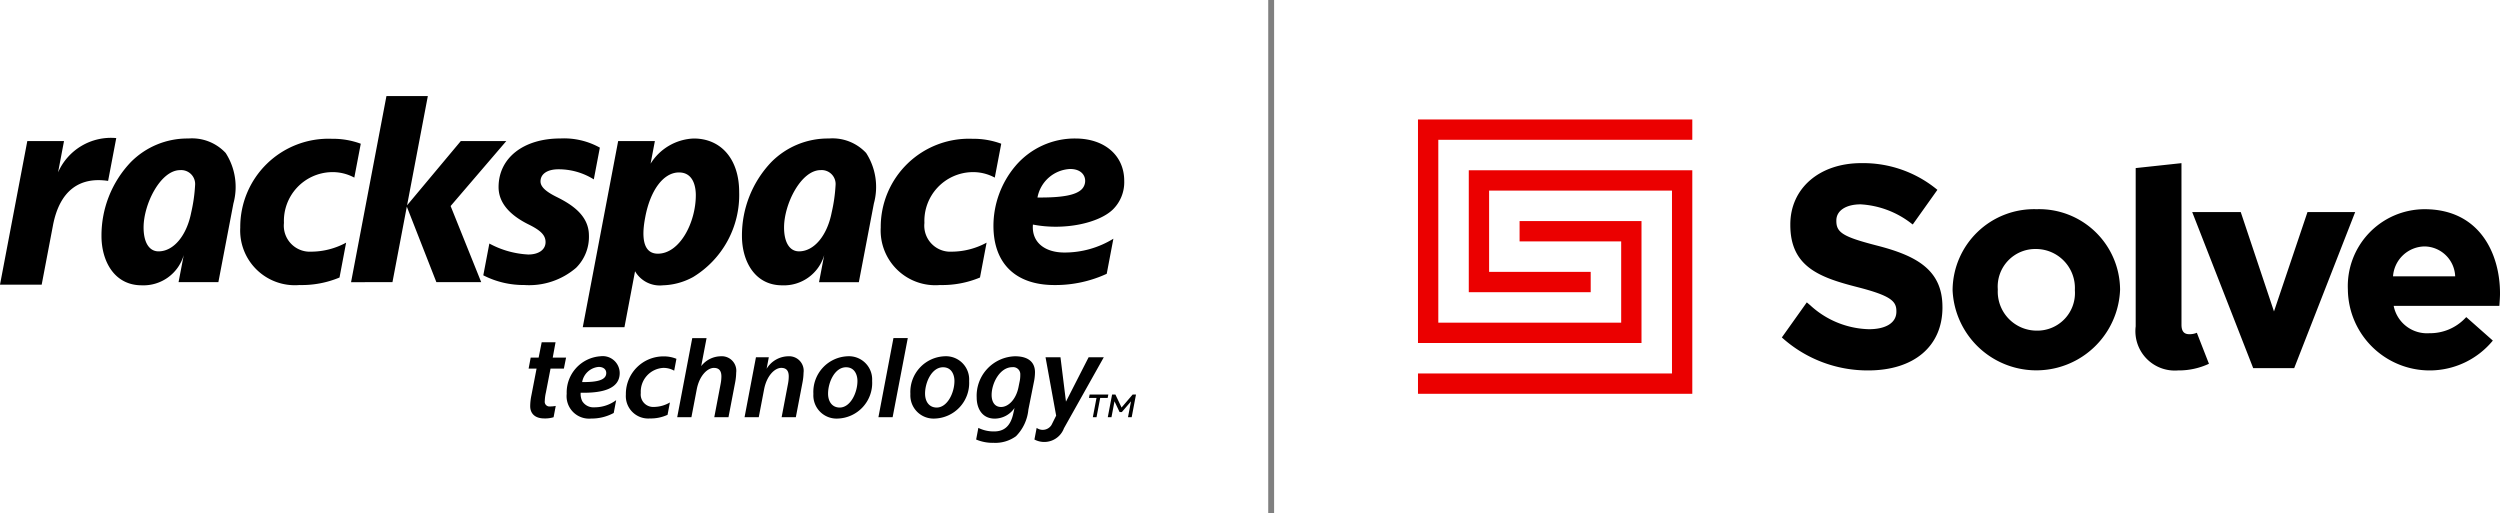 <svg xmlns="http://www.w3.org/2000/svg" viewBox="0 0 180.219 37"><path d="M42.455,16.979a3.152,3.152,0,0,1-.926,2.326,5.189,5.189,0,0,1-3.736,1.241,6.359,6.359,0,0,1-2.953-.699l.436-2.291a6.579,6.579,0,0,0,2.807.791c.744,0,1.245-.343,1.245-.894,0-.499-.352-.848-1.252-1.288-1.423-.712-2.135-1.614-2.135-2.677,0-2.092,1.782-3.506,4.455-3.506a5.308,5.308,0,0,1,2.846.661L42.806,12.932a4.768,4.768,0,0,0-2.555-.728c-.779,0-1.287.326-1.287.873,0,.392.388.743,1.21,1.144,1.071.535,2.28,1.327,2.28,2.76ZM23.924,10.005a6.359,6.359,0,0,0-6.604,6.397,3.942,3.942,0,0,0,4.27,4.145,7.042,7.042,0,0,0,2.885-.542l.476-2.513a5.316,5.316,0,0,1-2.514.65,1.876,1.876,0,0,1-1.968-2.071,3.516,3.516,0,0,1,3.413-3.662,3.271,3.271,0,0,1,1.659.395l.466-2.443A5.798,5.798,0,0,0,23.924,10.005Zm52.807,8.199a6.699,6.699,0,0,0,3.53-.996L79.781,19.737a8.815,8.815,0,0,1-3.772.811c-2.796,0-4.394-1.555-4.394-4.27a6.706,6.706,0,0,1,1.577-4.304,5.611,5.611,0,0,1,4.325-1.99c2.115,0,3.526,1.229,3.526,3.051a2.762,2.762,0,0,1-.814,2.062c-1.01.985-3.5,1.536-5.768,1.091-.108,1.278.854,2.016,2.271,2.016Zm-1.942-3.966c1.764.014,2.756-.164,3.189-.593.469-.466.322-1.463-.833-1.463A2.514,2.514,0,0,0,74.789,14.239ZM70.094,10.005a6.359,6.359,0,0,0-6.604,6.397,3.942,3.942,0,0,0,4.27,4.145,7.042,7.042,0,0,0,2.885-.542l.476-2.513a5.315,5.315,0,0,1-2.514.65,1.876,1.876,0,0,1-1.968-2.071,3.516,3.516,0,0,1,3.413-3.662,3.271,3.271,0,0,1,1.659.395l.466-2.443A5.798,5.798,0,0,0,70.094,10.005Zm-7.098,4.664L61.912,20.341H59.042l.373-1.952a3.022,3.022,0,0,1-3.029,2.179c-1.997,0-2.899-1.773-2.9-3.547a7.665,7.665,0,0,1,2.117-5.338A5.738,5.738,0,0,1,59.75,9.984a3.317,3.317,0,0,1,2.687,1.043A4.517,4.517,0,0,1,62.996,14.669Zm-2.763-1.305a1.006,1.006,0,0,0-1.075-1.101c-1.413,0-2.638,2.44-2.637,4.136 0,1.06.393,1.72,1.077,1.72,1.093,0,2.035-1.143,2.359-2.818a11.407,11.407,0,0,0,.276-1.938ZM16.826,14.669l-1.084,5.671H12.872l.373-1.952a3.022,3.022,0,0,1-3.029,2.179c-1.997,0-2.899-1.773-2.9-3.547A7.665,7.665,0,0,1,9.433,11.683,5.738,5.738,0,0,1,13.58,9.984a3.317,3.317,0,0,1,2.687,1.043A4.517,4.517,0,0,1,16.826,14.669Zm-2.763-1.305A1.006,1.006,0,0,0,12.988,12.264c-1.413,0-2.638,2.44-2.637,4.136 0,1.06.393,1.72,1.077,1.72,1.093,0,2.035-1.143,2.359-2.818A11.407,11.407,0,0,0,14.063,13.364Zm39.222.476a6.921,6.921,0,0,1-3.315,6.127,4.784,4.784,0,0,1-2.184.6,2.063,2.063,0,0,1-2.007-1.014L45.015,23.588h-3.005l2.551-13.417H47.208l-.309,1.629A3.839,3.839,0,0,1,50.007,9.984c1.989,0,3.278,1.507,3.278,3.857Zm-3.125.228c0-.478-.113-1.637-1.213-1.637-1.119,0-2.064,1.275-2.43,3.209-.125.661-.476,2.647.906,2.647,1.578,0,2.737-2.241,2.737-4.218Zm-45.974-1.643.428-2.255H1.968L0,20.52H3.005l.812-4.267c.479-2.516,1.922-3.523,3.976-3.212l.587-3.087A4.163,4.163,0,0,0,4.186,12.425Zm24.105,7.915,1.035-5.445,2.131,5.445H34.689L32.484,14.852l4.012-4.681H33.216l-3.871,4.63,1.497-7.877H27.858L25.307,20.341ZM62.87,27.455a2.567,2.567,0,0,1-2.48,2.718A1.672,1.672,0,0,1,58.635,28.4a2.573,2.573,0,0,1,2.48-2.718A1.674,1.674,0,0,1,62.87,27.455Zm-3.177.918c0,.591.309,1.006.838,1.006.768,0,1.28-1.059,1.28-1.916,0-.441-.203-.988-.821-.988C60.171,26.475,59.694,27.57,59.694,28.373Zm10.169-.918a2.567,2.567,0,0,1-2.48,2.718A1.672,1.672,0,0,1,65.628,28.4a2.573,2.573,0,0,1,2.48-2.718A1.674,1.674,0,0,1,69.863,27.455Zm-3.177.918c0,.591.309,1.006.838,1.006.768,0,1.28-1.059,1.28-1.916,0-.441-.203-.988-.821-.988-.82,0-1.297,1.095-1.297,1.898Zm-2.279-4.001L63.323,30.076h1.024l1.093-5.704ZM47.844,25.691a2.708,2.708,0,0,0-2.727,2.689q-0.0.037 0.0.073a1.614,1.614,0,0,0,1.738,1.712,2.891,2.891,0,0,0,1.267-.262l.17-.892a2.318,2.318,0,0,1-1.155.324.899.899,0,0,1-.944-1.005,1.717,1.717,0,0,1,1.615-1.809,1.555,1.555,0,0,1,.792.2l.162-.855a2.367,2.367,0,0,0-.919-.175Zm-5.87,3.23a1.182,1.182,0,0,1-.115-.61c1.659.035,2.814-.318,2.814-1.42a1.226,1.226,0,0,0-1.386-1.209,2.614,2.614,0,0,0-2.435,2.708,1.619,1.619,0,0,0,1.765,1.782A3.347,3.347,0,0,0,44.242,29.77l.176-.925a2.588,2.588,0,0,1-1.562.517.949.949,0,0,1-.882-.441Zm1.182-2.471c.327,0,.547.167.547.441,0,.52-.679.661-1.738.652A1.324,1.324,0,0,1,43.156,26.45Zm14.771.414a1.045,1.045,0,0,0-1.094-1.181,1.86,1.86,0,0,0-1.57.901l.159-.831h-.927l-.822,4.323h1.024l.38-1.985c.185-1.007.775-1.571,1.243-1.571.406,0,.539.255.539.617a2.871,2.871,0,0,1-.051.512l-.462,2.426h1.024l.48-2.506A4.028,4.028,0,0,0,57.926,26.863Zm-5.95-1.181a1.812,1.812,0,0,0-1.429.711l.387-2.021h-1.032l-1.085,5.704h1.024l.38-1.985c.185-1.007.775-1.571,1.243-1.571.406,0,.539.255.539.617a2.871,2.871,0,0,1-.051.512l-.462,2.426h1.024l.48-2.506a4.027,4.027,0,0,0,.075-.707,1.045,1.045,0,0,0-1.094-1.181ZM40.048,24.673h-.999l-.22,1.106h-.573l-.15.794h.574L38.31,28.488a4.005,4.005,0,0,0-.089.794c0,.494.31.882,1.015.882a2.05,2.05,0,0,0,.671-.088l0-0.0.155-.815a2.029,2.029,0,0,1-.411.039.339.339,0,0,1-.379-.389,3.042,3.042,0,0,1,.079-.609l.335-1.73h.962l.159-.794h-.962Zm34.521,7.01a1.513,1.513,0,0,0,2.126-.803v-.002l2.875-5.124H78.476l-1.633,3.199-.396-3.199h-1.077l.766,4.208-.335.672a.745.745,0,0,1-1.071.211Zm-1.399-6a2.848,2.848,0,0,0-2.763,2.975c0,.768.38,1.519,1.298,1.519a1.731,1.731,0,0,0,1.428-.767l-.082.376c-.211.998-.723,1.315-1.394,1.315a2.484,2.484,0,0,1-1.13-.256l-.159.839a3.052,3.052,0,0,0,1.268.238,2.525,2.525,0,0,0,1.605-.477,3.151,3.151,0,0,0,.892-1.914l.389-1.949a3.549,3.549,0,0,0,.088-.742c0-.777-.539-1.157-1.439-1.157Zm.327,1.845-.079.397c-.177.865-.724,1.413-1.254,1.413-.477,0-.68-.397-.68-.865,0-.847.592-2.004,1.492-2.004a.513.513,0,0,1,.574.547A2.193,2.193,0,0,1,73.498,27.527Zm6.399.914-.047.245h-.539l-.264,1.39H78.78l.264-1.39h-.542l.047-.245Zm1.995,0-.311,1.634h-.266l.218-1.144-.664.775h-.159l-.368-.778-.218,1.147h-.266l.311-1.634h.24l.443.936.799-.936Z"/><rect x="91.423" width="0.424" height="37" fill="gray"/><path d="M146.814,15.081a5.874,5.874,0,0,0-6.056,5.811v.04a6.042,6.042,0,0,0,12.073-.04v-.041A5.834,5.834,0,0,0,146.814,15.081Zm-2.798,5.77a2.709,2.709,0,0,1,2.756-2.901,2.811,2.811,0,0,1,2.801,2.942v.04a2.71,2.71,0,0,1-2.759,2.902,2.809,2.809,0,0,1-2.798-2.942Zm25.764-5.565-.049.124L165.382,26.54h-2.954L158.031,15.287h3.499l2.396,7.164,2.415-7.164Zm-12.522,8.117c0,.46.167.689.564.689a1.322,1.322,0,0,0,.543-.104l.873,2.235a5.135,5.135,0,0,1-2.231.48,2.838,2.838,0,0,1-3.05-3.175V12.116l3.3-.355Zm17.518-8.322a5.548,5.548,0,0,0-5.523,5.811v.04a5.896,5.896,0,0,0,10.394,3.686l.054-.067-1.912-1.691-.06.057a3.496,3.496,0,0,1-2.603,1.103,2.446,2.446,0,0,1-2.571-1.97h7.616l.008-.084c.023-.322.041-.587.041-.826C180.219,18.343,178.794,15.081,174.775,15.081Zm0,2.684a2.239,2.239,0,0,1,2.212,2.153H172.508A2.315,2.315,0,0,1,174.775,17.765Zm-34.749,4.357v.041c0,2.801-2.055,4.54-5.361,4.54a9.21,9.21,0,0,1-6.15-2.318l-.067-.06,1.799-2.528.252.213a6.474,6.474,0,0,0,4.226,1.722c1.241,0,1.98-.472,1.98-1.262v-.04c0-.715-.391-1.114-2.821-1.736-2.735-.699-4.825-1.471-4.825-4.477v-.04c0-2.602,2.102-4.417,5.114-4.417a8.385,8.385,0,0,1,5.387,1.843l.101.083L137.886,16.182l-.075-.053a6.569,6.569,0,0,0-3.679-1.398c-1.066,0-1.754.456-1.754,1.159v.041c0,.85.51,1.152,3.026,1.797C138.179,18.452,140.026,19.475,140.026,22.123Z"/><path d="M121.994,28.387H102.219V26.923h18.31V13.739h-13.183v5.859h7.324v1.465h-8.789V12.275h16.113Zm-3.662-12.451H109.543v1.465H116.867v5.859h-13.183V10.077h18.31V8.613H102.219V24.725h16.113Z" fill="#eb0000"/></svg>